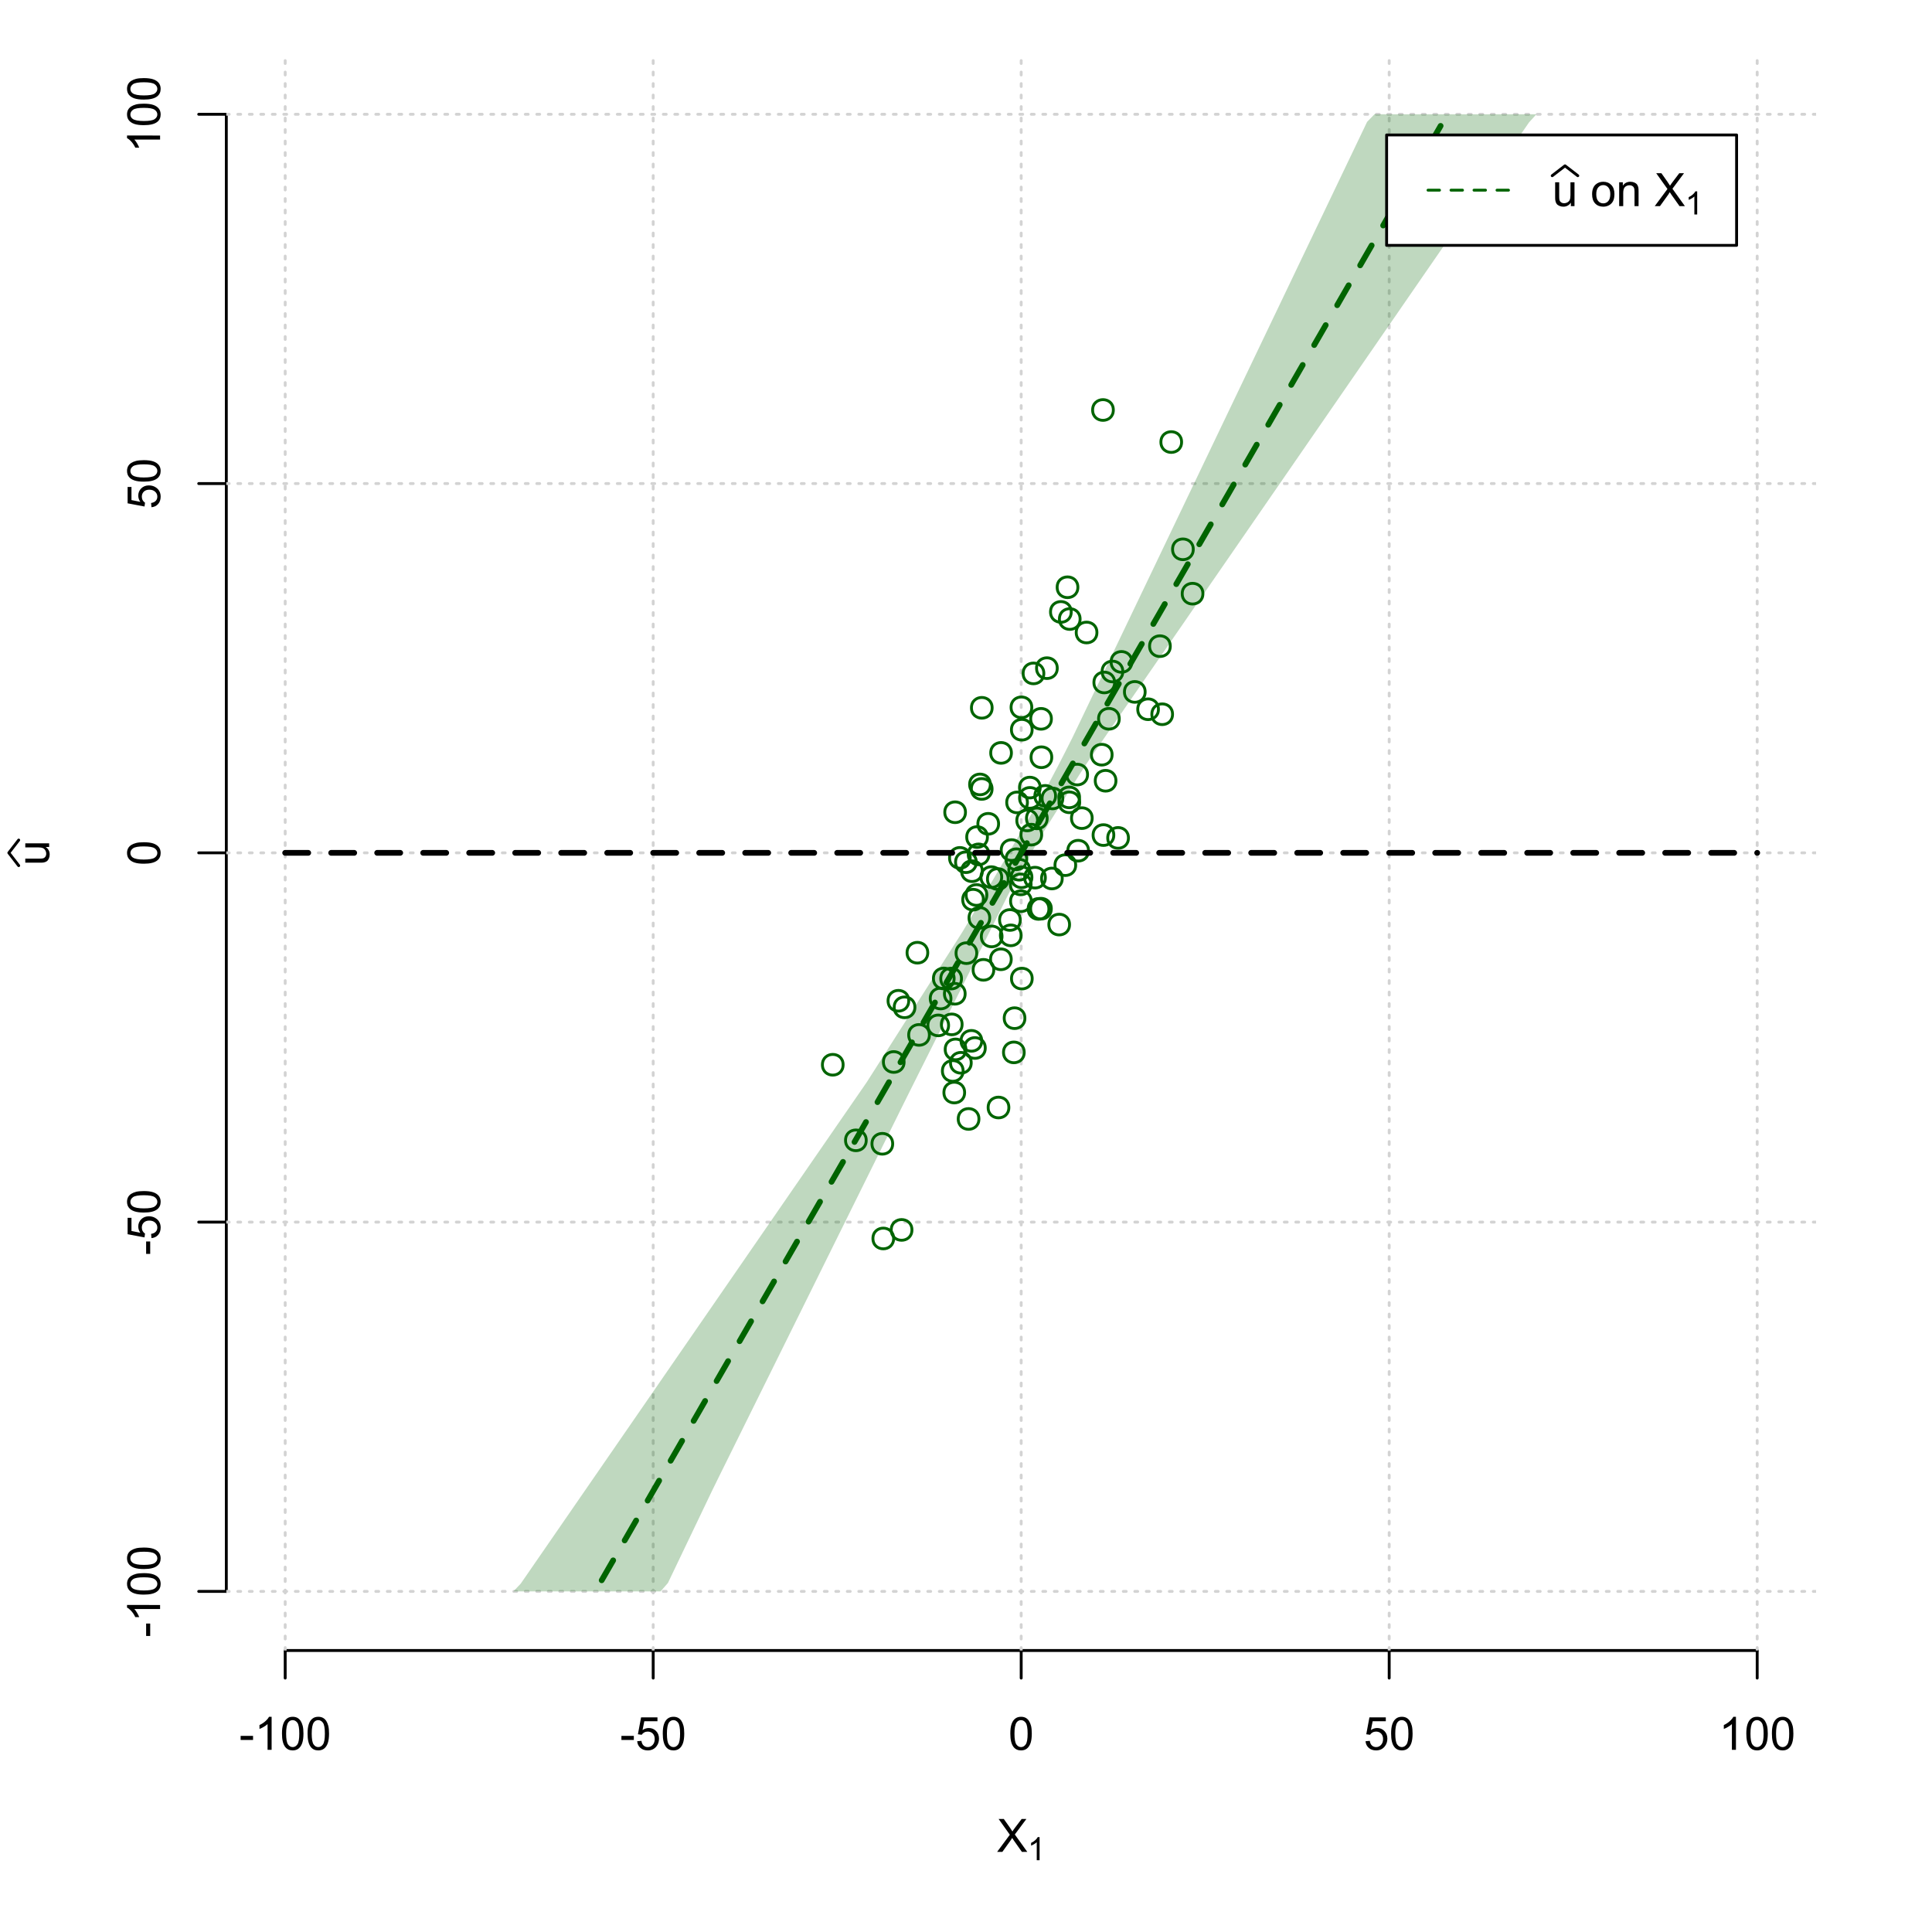<?xml version="1.0" encoding="UTF-8"?>
<svg xmlns="http://www.w3.org/2000/svg" xmlns:xlink="http://www.w3.org/1999/xlink" width="504pt" height="504pt" viewBox="0 0 504 504" version="1.1">
<defs>
<g>
<symbol overflow="visible" id="glyph0-0">
<path style="stroke:none;" d="M 1.5 0 L 1.5 -7.5 L 7.5 -7.5 L 7.5 0 Z M 1.688 -0.188 L 7.312 -0.188 L 7.312 -7.312 L 1.688 -7.312 Z M 1.688 -0.188 "/>
</symbol>
<symbol overflow="visible" id="glyph0-1">
<path style="stroke:none;" d="M 0.055 0 L 3.375 -4.477 L 0.445 -8.59 L 1.797 -8.59 L 3.359 -6.387 C 3.68 -5.93 3.91 -5.578 4.047 -5.332 C 4.238 -5.645 4.465 -5.969 4.727 -6.312 L 6.457 -8.59 L 7.695 -8.59 L 4.676 -4.539 L 7.93 0 L 6.523 0 L 4.359 -3.062 C 4.238 -3.238 4.113 -3.43 3.984 -3.641 C 3.789 -3.324 3.652 -3.109 3.574 -2.992 L 1.418 0 Z M 0.055 0 "/>
</symbol>
<symbol overflow="visible" id="glyph0-2">
<path style="stroke:none;" d="M 0.383 -2.578 L 0.383 -3.641 L 3.621 -3.641 L 3.621 -2.578 Z M 0.383 -2.578 "/>
</symbol>
<symbol overflow="visible" id="glyph0-3">
<path style="stroke:none;" d="M 4.469 0 L 3.414 0 L 3.414 -6.719 C 3.16 -6.477 2.828 -6.234 2.414 -5.996 C 2 -5.75 1.629 -5.57 1.305 -5.449 L 1.305 -6.469 C 1.895 -6.742 2.41 -7.078 2.852 -7.477 C 3.293 -7.871 3.605 -8.254 3.789 -8.625 L 4.469 -8.625 Z M 4.469 0 "/>
</symbol>
<symbol overflow="visible" id="glyph0-4">
<path style="stroke:none;" d="M 0.5 -4.234 C 0.496 -5.246 0.602 -6.062 0.812 -6.688 C 1.02 -7.305 1.328 -7.785 1.742 -8.121 C 2.148 -8.457 2.668 -8.625 3.297 -8.625 C 3.758 -8.625 4.164 -8.531 4.512 -8.348 C 4.855 -8.16 5.141 -7.891 5.371 -7.543 C 5.594 -7.191 5.773 -6.766 5.906 -6.266 C 6.035 -5.762 6.098 -5.086 6.102 -4.234 C 6.098 -3.227 5.996 -2.414 5.789 -1.797 C 5.578 -1.176 5.266 -0.695 4.859 -0.359 C 4.445 -0.02 3.926 0.145 3.297 0.148 C 2.465 0.145 1.816 -0.148 1.348 -0.742 C 0.781 -1.457 0.496 -2.621 0.5 -4.234 Z M 1.582 -4.234 C 1.582 -2.824 1.746 -1.887 2.074 -1.418 C 2.402 -0.949 2.809 -0.715 3.297 -0.719 C 3.777 -0.715 4.184 -0.949 4.52 -1.422 C 4.848 -1.887 5.016 -2.824 5.016 -4.234 C 5.016 -5.648 4.848 -6.59 4.52 -7.055 C 4.184 -7.516 3.773 -7.746 3.289 -7.75 C 2.801 -7.746 2.414 -7.543 2.125 -7.137 C 1.762 -6.613 1.582 -5.645 1.582 -4.234 Z M 1.582 -4.234 "/>
</symbol>
<symbol overflow="visible" id="glyph0-5">
<path style="stroke:none;" d="M 0.5 -2.25 L 1.605 -2.344 C 1.684 -1.805 1.871 -1.398 2.176 -1.125 C 2.473 -0.852 2.836 -0.715 3.258 -0.719 C 3.766 -0.715 4.195 -0.906 4.547 -1.293 C 4.898 -1.672 5.074 -2.18 5.074 -2.82 C 5.074 -3.414 4.902 -3.891 4.566 -4.242 C 4.227 -4.59 3.785 -4.762 3.242 -4.766 C 2.898 -4.762 2.594 -4.684 2.32 -4.531 C 2.047 -4.375 1.832 -4.176 1.676 -3.93 L 0.688 -4.062 L 1.516 -8.473 L 5.789 -8.473 L 5.789 -7.465 L 2.359 -7.465 L 1.898 -5.156 C 2.414 -5.516 2.953 -5.695 3.523 -5.695 C 4.27 -5.695 4.902 -5.434 5.422 -4.914 C 5.934 -4.395 6.191 -3.727 6.195 -2.914 C 6.191 -2.133 5.965 -1.461 5.516 -0.898 C 4.961 -0.199 4.211 0.145 3.258 0.148 C 2.477 0.145 1.836 -0.07 1.344 -0.508 C 0.844 -0.941 0.562 -1.523 0.5 -2.25 Z M 0.5 -2.25 "/>
</symbol>
<symbol overflow="visible" id="glyph0-6">
<path style="stroke:none;" d="M 4.867 0 L 4.867 -0.914 C 4.379 -0.211 3.723 0.141 2.895 0.141 C 2.527 0.141 2.184 0.07 1.867 -0.07 C 1.547 -0.211 1.309 -0.387 1.156 -0.602 C 1 -0.812 0.895 -1.074 0.832 -1.383 C 0.785 -1.59 0.762 -1.918 0.766 -2.367 L 0.766 -6.223 L 1.82 -6.223 L 1.82 -2.773 C 1.816 -2.219 1.84 -1.848 1.887 -1.656 C 1.949 -1.379 2.09 -1.16 2.309 -1.004 C 2.523 -0.84 2.789 -0.762 3.105 -0.766 C 3.418 -0.762 3.715 -0.844 3.996 -1.008 C 4.273 -1.172 4.469 -1.391 4.586 -1.672 C 4.699 -1.949 4.758 -2.355 4.758 -2.891 L 4.758 -6.223 L 5.812 -6.223 L 5.812 0 Z M 4.867 0 "/>
</symbol>
<symbol overflow="visible" id="glyph0-7">
<path style="stroke:none;" d=""/>
</symbol>
<symbol overflow="visible" id="glyph0-8">
<path style="stroke:none;" d="M 0.398 -3.109 C 0.398 -4.262 0.719 -5.117 1.359 -5.672 C 1.895 -6.133 2.547 -6.363 3.316 -6.363 C 4.172 -6.363 4.871 -6.082 5.414 -5.52 C 5.953 -4.957 6.223 -4.184 6.227 -3.199 C 6.223 -2.398 6.102 -1.766 5.867 -1.309 C 5.625 -0.848 5.277 -0.492 4.82 -0.238 C 4.359 0.016 3.859 0.141 3.316 0.141 C 2.441 0.141 1.734 -0.137 1.203 -0.695 C 0.664 -1.254 0.398 -2.059 0.398 -3.109 Z M 1.484 -3.109 C 1.48 -2.309 1.656 -1.711 2.004 -1.32 C 2.348 -0.922 2.785 -0.727 3.316 -0.727 C 3.84 -0.727 4.273 -0.926 4.621 -1.324 C 4.969 -1.723 5.145 -2.328 5.145 -3.148 C 5.145 -3.914 4.969 -4.496 4.617 -4.895 C 4.266 -5.289 3.832 -5.488 3.316 -5.492 C 2.785 -5.488 2.348 -5.293 2.004 -4.898 C 1.656 -4.5 1.48 -3.902 1.484 -3.109 Z M 1.484 -3.109 "/>
</symbol>
<symbol overflow="visible" id="glyph0-9">
<path style="stroke:none;" d="M 0.789 0 L 0.789 -6.223 L 1.742 -6.223 L 1.742 -5.336 C 2.195 -6.02 2.855 -6.363 3.719 -6.363 C 4.09 -6.363 4.434 -6.293 4.754 -6.16 C 5.066 -6.023 5.305 -5.848 5.461 -5.633 C 5.617 -5.41 5.727 -5.152 5.789 -4.852 C 5.828 -4.656 5.848 -4.312 5.848 -3.828 L 5.848 0 L 4.793 0 L 4.793 -3.785 C 4.793 -4.215 4.75 -4.535 4.668 -4.75 C 4.586 -4.961 4.441 -5.129 4.234 -5.258 C 4.023 -5.383 3.777 -5.449 3.5 -5.449 C 3.047 -5.449 2.66 -5.305 2.332 -5.02 C 2.004 -4.734 1.84 -4.195 1.844 -3.398 L 1.844 0 Z M 0.789 0 "/>
</symbol>
<symbol overflow="visible" id="glyph1-0">
<path style="stroke:none;" d="M 1.051 0 L 1.051 -5.25 L 5.25 -5.25 L 5.25 0 Z M 1.18 -0.133 L 5.117 -0.133 L 5.117 -5.117 L 1.18 -5.117 Z M 1.18 -0.133 "/>
</symbol>
<symbol overflow="visible" id="glyph1-1">
<path style="stroke:none;" d="M 3.129 0 L 2.391 0 L 2.391 -4.703 C 2.211 -4.531 1.977 -4.363 1.691 -4.195 C 1.398 -4.023 1.141 -3.895 0.914 -3.812 L 0.914 -4.527 C 1.328 -4.719 1.688 -4.953 1.996 -5.234 C 2.305 -5.508 2.523 -5.777 2.652 -6.039 L 3.129 -6.039 Z M 3.129 0 "/>
</symbol>
<symbol overflow="visible" id="glyph2-0">
<path style="stroke:none;" d="M 0 -1.5 L -7.5 -1.5 L -7.5 -7.5 L 0 -7.5 Z M -0.188 -1.688 L -0.188 -7.312 L -7.312 -7.312 L -7.312 -1.688 Z M -0.188 -1.688 "/>
</symbol>
<symbol overflow="visible" id="glyph2-1">
<path style="stroke:none;" d="M 0 -4.867 L -0.914 -4.867 C -0.211 -4.379 0.141 -3.723 0.141 -2.895 C 0.141 -2.527 0.07 -2.184 -0.07 -1.867 C -0.211 -1.547 -0.387 -1.309 -0.598 -1.156 C -0.809 -1 -1.07 -0.895 -1.383 -0.832 C -1.59 -0.789 -1.918 -0.766 -2.367 -0.77 L -6.223 -0.77 L -6.223 -1.824 L -2.773 -1.824 C -2.219 -1.82 -1.848 -1.844 -1.656 -1.887 C -1.379 -1.949 -1.16 -2.09 -1.004 -2.309 C -0.84 -2.523 -0.762 -2.789 -0.766 -3.105 C -0.762 -3.418 -0.844 -3.715 -1.008 -3.996 C -1.172 -4.273 -1.391 -4.469 -1.672 -4.586 C -1.945 -4.699 -2.352 -4.758 -2.887 -4.758 L -6.223 -4.758 L -6.223 -5.812 L 0 -5.812 Z M 0 -4.867 "/>
</symbol>
<symbol overflow="visible" id="glyph2-2">
<path style="stroke:none;" d="M -2.578 -0.383 L -3.641 -0.383 L -3.641 -3.621 L -2.578 -3.621 Z M -2.578 -0.383 "/>
</symbol>
<symbol overflow="visible" id="glyph2-3">
<path style="stroke:none;" d="M 0 -4.469 L 0 -3.414 L -6.719 -3.418 C -6.477 -3.16 -6.234 -2.828 -5.996 -2.418 C -5.75 -2.004 -5.57 -1.633 -5.449 -1.309 L -6.469 -1.309 C -6.742 -1.895 -7.078 -2.41 -7.477 -2.852 C -7.871 -3.293 -8.254 -3.605 -8.625 -3.793 L -8.625 -4.473 Z M 0 -4.469 "/>
</symbol>
<symbol overflow="visible" id="glyph2-4">
<path style="stroke:none;" d="M -4.234 -0.5 C -5.246 -0.496 -6.062 -0.602 -6.688 -0.812 C -7.305 -1.02 -7.785 -1.328 -8.121 -1.742 C -8.457 -2.152 -8.625 -2.672 -8.625 -3.301 C -8.625 -3.758 -8.531 -4.164 -8.348 -4.512 C -8.16 -4.859 -7.891 -5.145 -7.543 -5.371 C -7.191 -5.594 -6.766 -5.773 -6.266 -5.906 C -5.762 -6.035 -5.086 -6.098 -4.234 -6.102 C -3.223 -6.098 -2.41 -5.996 -1.793 -5.789 C -1.176 -5.578 -0.695 -5.266 -0.359 -4.859 C -0.02 -4.445 0.145 -3.926 0.148 -3.297 C 0.145 -2.465 -0.148 -1.816 -0.742 -1.348 C -1.457 -0.781 -2.621 -0.496 -4.234 -0.5 Z M -4.234 -1.582 C -2.824 -1.582 -1.887 -1.746 -1.418 -2.074 C -0.949 -2.402 -0.715 -2.809 -0.719 -3.297 C -0.715 -3.777 -0.949 -4.184 -1.422 -4.52 C -1.887 -4.848 -2.824 -5.016 -4.234 -5.016 C -5.648 -5.016 -6.59 -4.848 -7.055 -4.52 C -7.516 -4.188 -7.746 -3.777 -7.75 -3.289 C -7.746 -2.801 -7.543 -2.414 -7.137 -2.129 C -6.613 -1.762 -5.645 -1.582 -4.234 -1.582 Z M -4.234 -1.582 "/>
</symbol>
<symbol overflow="visible" id="glyph2-5">
<path style="stroke:none;" d="M -2.25 -0.5 L -2.344 -1.605 C -1.805 -1.684 -1.398 -1.871 -1.125 -2.176 C -0.852 -2.473 -0.715 -2.836 -0.719 -3.258 C -0.715 -3.766 -0.906 -4.195 -1.293 -4.547 C -1.672 -4.898 -2.18 -5.074 -2.816 -5.074 C -3.414 -5.074 -3.891 -4.902 -4.242 -4.566 C -4.59 -4.227 -4.762 -3.785 -4.766 -3.242 C -4.762 -2.898 -4.684 -2.594 -4.531 -2.32 C -4.375 -2.047 -4.176 -1.832 -3.93 -1.676 L -4.062 -0.688 L -8.473 -1.52 L -8.473 -5.789 L -7.465 -5.789 L -7.465 -2.363 L -5.156 -1.898 C -5.516 -2.414 -5.695 -2.953 -5.695 -3.523 C -5.695 -4.27 -5.434 -4.902 -4.914 -5.422 C -4.395 -5.934 -3.727 -6.191 -2.91 -6.195 C -2.133 -6.191 -1.461 -5.965 -0.895 -5.516 C -0.199 -4.961 0.145 -4.211 0.148 -3.258 C 0.145 -2.477 -0.07 -1.836 -0.508 -1.344 C -0.941 -0.848 -1.523 -0.566 -2.25 -0.5 Z M -2.25 -0.5 "/>
</symbol>
</g>
<clipPath id="clip1">
  <path d="M 74 14.398 L 75 14.398 L 75 430.559 L 74 430.559 Z M 74 14.398 "/>
</clipPath>
<clipPath id="clip2">
  <path d="M 170 14.398 L 171 14.398 L 171 430.559 L 170 430.559 Z M 170 14.398 "/>
</clipPath>
<clipPath id="clip3">
  <path d="M 266 14.398 L 267 14.398 L 267 430.559 L 266 430.559 Z M 266 14.398 "/>
</clipPath>
<clipPath id="clip4">
  <path d="M 362 14.398 L 363 14.398 L 363 430.559 L 362 430.559 Z M 362 14.398 "/>
</clipPath>
<clipPath id="clip5">
  <path d="M 458 14.398 L 459 14.398 L 459 430.559 L 458 430.559 Z M 458 14.398 "/>
</clipPath>
<clipPath id="clip6">
  <path d="M 59.039 414 L 473.758 414 L 473.758 416 L 59.039 416 Z M 59.039 414 "/>
</clipPath>
<clipPath id="clip7">
  <path d="M 59.039 318 L 473.758 318 L 473.758 320 L 59.039 320 Z M 59.039 318 "/>
</clipPath>
<clipPath id="clip8">
  <path d="M 59.039 222 L 473.758 222 L 473.758 223 L 59.039 223 Z M 59.039 222 "/>
</clipPath>
<clipPath id="clip9">
  <path d="M 59.039 125 L 473.758 125 L 473.758 127 L 59.039 127 Z M 59.039 125 "/>
</clipPath>
<clipPath id="clip10">
  <path d="M 59.039 29 L 473.758 29 L 473.758 31 L 59.039 31 Z M 59.039 29 "/>
</clipPath>
</defs>
<g id="surface246">
<rect x="0" y="0" width="504" height="504" style="fill:rgb(100%,100%,100%);fill-opacity:1;stroke:none;"/>
<g style="fill:rgb(0%,0%,0%);fill-opacity:1;">
  <use xlink:href="#glyph0-1" x="260.062" y="483.102"/>
</g>
<g style="fill:rgb(0%,0%,0%);fill-opacity:1;">
  <use xlink:href="#glyph1-1" x="268.066" y="485.281"/>
</g>
<g style="fill:rgb(0%,0%,0%);fill-opacity:1;">
  <use xlink:href="#glyph2-1" x="12.82" y="225.816"/>
</g>
<path style="fill:none;stroke-width:0.75;stroke-linecap:round;stroke-linejoin:round;stroke:rgb(0%,0%,0%);stroke-opacity:1;stroke-miterlimit:10;" d="M 4.879 225.816 L 2.301 222.48 L 4.879 219.145 "/>
<path style="fill:none;stroke-width:0.75;stroke-linecap:round;stroke-linejoin:round;stroke:rgb(0%,0%,0%);stroke-opacity:1;stroke-miterlimit:10;" d="M 74.398 430.559 L 458.398 430.559 "/>
<path style="fill:none;stroke-width:0.75;stroke-linecap:round;stroke-linejoin:round;stroke:rgb(0%,0%,0%);stroke-opacity:1;stroke-miterlimit:10;" d="M 74.398 430.559 L 74.398 437.762 "/>
<path style="fill:none;stroke-width:0.75;stroke-linecap:round;stroke-linejoin:round;stroke:rgb(0%,0%,0%);stroke-opacity:1;stroke-miterlimit:10;" d="M 170.398 430.559 L 170.398 437.762 "/>
<path style="fill:none;stroke-width:0.75;stroke-linecap:round;stroke-linejoin:round;stroke:rgb(0%,0%,0%);stroke-opacity:1;stroke-miterlimit:10;" d="M 266.398 430.559 L 266.398 437.762 "/>
<path style="fill:none;stroke-width:0.75;stroke-linecap:round;stroke-linejoin:round;stroke:rgb(0%,0%,0%);stroke-opacity:1;stroke-miterlimit:10;" d="M 362.398 430.559 L 362.398 437.762 "/>
<path style="fill:none;stroke-width:0.75;stroke-linecap:round;stroke-linejoin:round;stroke:rgb(0%,0%,0%);stroke-opacity:1;stroke-miterlimit:10;" d="M 458.398 430.559 L 458.398 437.762 "/>
<g style="fill:rgb(0%,0%,0%);fill-opacity:1;">
  <use xlink:href="#glyph0-2" x="62.391" y="456.48"/>
  <use xlink:href="#glyph0-3" x="66.387" y="456.48"/>
  <use xlink:href="#glyph0-4" x="73.061" y="456.48"/>
  <use xlink:href="#glyph0-4" x="79.734" y="456.48"/>
</g>
<g style="fill:rgb(0%,0%,0%);fill-opacity:1;">
  <use xlink:href="#glyph0-2" x="161.727" y="456.48"/>
  <use xlink:href="#glyph0-5" x="165.723" y="456.48"/>
  <use xlink:href="#glyph0-4" x="172.396" y="456.48"/>
</g>
<g style="fill:rgb(0%,0%,0%);fill-opacity:1;">
  <use xlink:href="#glyph0-4" x="263.062" y="456.48"/>
</g>
<g style="fill:rgb(0%,0%,0%);fill-opacity:1;">
  <use xlink:href="#glyph0-5" x="355.727" y="456.48"/>
  <use xlink:href="#glyph0-4" x="362.4" y="456.48"/>
</g>
<g style="fill:rgb(0%,0%,0%);fill-opacity:1;">
  <use xlink:href="#glyph0-3" x="448.387" y="456.48"/>
  <use xlink:href="#glyph0-4" x="455.061" y="456.48"/>
  <use xlink:href="#glyph0-4" x="461.734" y="456.48"/>
</g>
<path style="fill:none;stroke-width:0.75;stroke-linecap:round;stroke-linejoin:round;stroke:rgb(0%,0%,0%);stroke-opacity:1;stroke-miterlimit:10;" d="M 59.039 415.148 L 59.039 29.812 "/>
<path style="fill:none;stroke-width:0.75;stroke-linecap:round;stroke-linejoin:round;stroke:rgb(0%,0%,0%);stroke-opacity:1;stroke-miterlimit:10;" d="M 59.039 415.148 L 51.84 415.148 "/>
<path style="fill:none;stroke-width:0.75;stroke-linecap:round;stroke-linejoin:round;stroke:rgb(0%,0%,0%);stroke-opacity:1;stroke-miterlimit:10;" d="M 59.039 318.812 L 51.84 318.812 "/>
<path style="fill:none;stroke-width:0.75;stroke-linecap:round;stroke-linejoin:round;stroke:rgb(0%,0%,0%);stroke-opacity:1;stroke-miterlimit:10;" d="M 59.039 222.48 L 51.84 222.48 "/>
<path style="fill:none;stroke-width:0.75;stroke-linecap:round;stroke-linejoin:round;stroke:rgb(0%,0%,0%);stroke-opacity:1;stroke-miterlimit:10;" d="M 59.039 126.148 L 51.84 126.148 "/>
<path style="fill:none;stroke-width:0.75;stroke-linecap:round;stroke-linejoin:round;stroke:rgb(0%,0%,0%);stroke-opacity:1;stroke-miterlimit:10;" d="M 59.039 29.812 L 51.84 29.812 "/>
<g style="fill:rgb(0%,0%,0%);fill-opacity:1;">
  <use xlink:href="#glyph2-2" x="41.762" y="427.156"/>
  <use xlink:href="#glyph2-3" x="41.762" y="423.16"/>
  <use xlink:href="#glyph2-4" x="41.762" y="416.486"/>
  <use xlink:href="#glyph2-4" x="41.762" y="409.812"/>
</g>
<g style="fill:rgb(0%,0%,0%);fill-opacity:1;">
  <use xlink:href="#glyph2-2" x="41.762" y="327.484"/>
  <use xlink:href="#glyph2-5" x="41.762" y="323.488"/>
  <use xlink:href="#glyph2-4" x="41.762" y="316.814"/>
</g>
<g style="fill:rgb(0%,0%,0%);fill-opacity:1;">
  <use xlink:href="#glyph2-4" x="41.762" y="225.816"/>
</g>
<g style="fill:rgb(0%,0%,0%);fill-opacity:1;">
  <use xlink:href="#glyph2-5" x="41.762" y="132.82"/>
  <use xlink:href="#glyph2-4" x="41.762" y="126.146"/>
</g>
<g style="fill:rgb(0%,0%,0%);fill-opacity:1;">
  <use xlink:href="#glyph2-3" x="41.762" y="39.824"/>
  <use xlink:href="#glyph2-4" x="41.762" y="33.15"/>
  <use xlink:href="#glyph2-4" x="41.762" y="26.477"/>
</g>
<g clip-path="url(#clip1)" clip-rule="nonzero">
<path style="fill:none;stroke-width:0.75;stroke-linecap:round;stroke-linejoin:round;stroke:rgb(82.745%,82.745%,82.745%);stroke-opacity:1;stroke-dasharray:0.75,2.25;stroke-miterlimit:10;" d="M 74.398 430.559 L 74.398 14.398 "/>
</g>
<g clip-path="url(#clip2)" clip-rule="nonzero">
<path style="fill:none;stroke-width:0.75;stroke-linecap:round;stroke-linejoin:round;stroke:rgb(82.745%,82.745%,82.745%);stroke-opacity:1;stroke-dasharray:0.75,2.25;stroke-miterlimit:10;" d="M 170.398 430.559 L 170.398 14.398 "/>
</g>
<g clip-path="url(#clip3)" clip-rule="nonzero">
<path style="fill:none;stroke-width:0.75;stroke-linecap:round;stroke-linejoin:round;stroke:rgb(82.745%,82.745%,82.745%);stroke-opacity:1;stroke-dasharray:0.75,2.25;stroke-miterlimit:10;" d="M 266.398 430.559 L 266.398 14.398 "/>
</g>
<g clip-path="url(#clip4)" clip-rule="nonzero">
<path style="fill:none;stroke-width:0.75;stroke-linecap:round;stroke-linejoin:round;stroke:rgb(82.745%,82.745%,82.745%);stroke-opacity:1;stroke-dasharray:0.75,2.25;stroke-miterlimit:10;" d="M 362.398 430.559 L 362.398 14.398 "/>
</g>
<g clip-path="url(#clip5)" clip-rule="nonzero">
<path style="fill:none;stroke-width:0.75;stroke-linecap:round;stroke-linejoin:round;stroke:rgb(82.745%,82.745%,82.745%);stroke-opacity:1;stroke-dasharray:0.75,2.25;stroke-miterlimit:10;" d="M 458.398 430.559 L 458.398 14.398 "/>
</g>
<g clip-path="url(#clip6)" clip-rule="nonzero">
<path style="fill:none;stroke-width:0.75;stroke-linecap:round;stroke-linejoin:round;stroke:rgb(82.745%,82.745%,82.745%);stroke-opacity:1;stroke-dasharray:0.75,2.25;stroke-miterlimit:10;" d="M 59.039 415.148 L 473.762 415.148 "/>
</g>
<g clip-path="url(#clip7)" clip-rule="nonzero">
<path style="fill:none;stroke-width:0.75;stroke-linecap:round;stroke-linejoin:round;stroke:rgb(82.745%,82.745%,82.745%);stroke-opacity:1;stroke-dasharray:0.75,2.25;stroke-miterlimit:10;" d="M 59.039 318.812 L 473.762 318.812 "/>
</g>
<g clip-path="url(#clip8)" clip-rule="nonzero">
<path style="fill:none;stroke-width:0.75;stroke-linecap:round;stroke-linejoin:round;stroke:rgb(82.745%,82.745%,82.745%);stroke-opacity:1;stroke-dasharray:0.75,2.25;stroke-miterlimit:10;" d="M 59.039 222.48 L 473.762 222.48 "/>
</g>
<g clip-path="url(#clip9)" clip-rule="nonzero">
<path style="fill:none;stroke-width:0.75;stroke-linecap:round;stroke-linejoin:round;stroke:rgb(82.745%,82.745%,82.745%);stroke-opacity:1;stroke-dasharray:0.75,2.25;stroke-miterlimit:10;" d="M 59.039 126.148 L 473.762 126.148 "/>
</g>
<g clip-path="url(#clip10)" clip-rule="nonzero">
<path style="fill:none;stroke-width:0.75;stroke-linecap:round;stroke-linejoin:round;stroke:rgb(82.745%,82.745%,82.745%);stroke-opacity:1;stroke-dasharray:0.75,2.25;stroke-miterlimit:10;" d="M 59.039 29.812 L 473.762 29.812 "/>
</g>
<path style=" stroke:none;fill-rule:nonzero;fill:rgb(0%,39.216%,0%);fill-opacity:0.251;" d="M 74.398 415.148 L 133.922 415.148 L 135.84 413.125 L 137.762 410.344 L 139.68 407.559 L 141.602 404.777 L 143.52 401.996 L 145.441 399.211 L 147.359 396.43 L 149.281 393.648 L 151.199 390.863 L 153.121 388.082 L 155.039 385.301 L 156.961 382.52 L 158.879 379.734 L 160.801 376.953 L 162.719 374.172 L 164.641 371.387 L 166.559 368.605 L 168.48 365.824 L 170.398 363.039 L 172.32 360.258 L 174.238 357.477 L 176.16 354.691 L 178.078 351.91 L 180 349.129 L 181.922 346.344 L 183.84 343.562 L 185.762 340.781 L 187.68 337.996 L 189.602 335.215 L 191.52 332.434 L 193.441 329.652 L 195.359 326.867 L 197.281 324.086 L 199.199 321.305 L 201.121 318.52 L 203.039 315.738 L 204.961 312.957 L 206.879 310.172 L 208.801 307.391 L 210.719 304.609 L 212.641 301.824 L 214.559 299.043 L 216.48 296.262 L 218.398 293.477 L 220.32 290.695 L 222.238 287.914 L 224.16 285.133 L 226.078 282.348 L 228 279.344 L 229.922 276.328 L 231.84 273.312 L 233.762 270.297 L 235.68 267.281 L 237.602 264.266 L 239.52 261.25 L 241.441 258.234 L 243.359 255.219 L 245.281 252.199 L 247.199 249.184 L 249.121 246.168 L 251.039 243.152 L 252.961 239.922 L 254.879 236.637 L 256.801 233.352 L 258.719 230.066 L 260.641 226.781 L 262.559 223.496 L 264.48 220.211 L 266.398 216.926 L 268.32 213.641 L 270.238 210.359 L 272.16 207.043 L 274.078 203.457 L 276 199.82 L 277.922 196.074 L 279.84 192.273 L 281.762 188.262 L 283.68 184.25 L 285.602 180.238 L 287.52 176.227 L 289.441 172.215 L 291.359 168.199 L 293.281 164.188 L 295.199 160.176 L 297.121 156.164 L 299.039 152.152 L 300.961 148.141 L 302.879 144.125 L 304.801 140.113 L 306.719 136.102 L 308.641 132.09 L 310.559 128.078 L 312.48 124.066 L 314.398 120.051 L 316.32 116.039 L 318.238 112.027 L 320.16 108.016 L 322.078 104.004 L 324 99.992 L 325.922 95.977 L 327.84 91.965 L 329.762 87.953 L 331.68 83.941 L 333.602 79.93 L 335.52 75.918 L 337.441 71.902 L 339.359 67.891 L 341.281 63.879 L 343.199 59.867 L 345.121 55.855 L 347.039 51.844 L 348.961 47.828 L 350.879 43.816 L 352.801 39.805 L 354.719 35.793 L 356.641 31.781 L 358.559 29.812 L 458.398 29.812 L 400.801 29.812 L 398.879 31.926 L 396.961 34.707 L 395.039 37.492 L 393.121 40.273 L 391.199 43.055 L 389.281 45.84 L 387.359 48.621 L 385.441 51.402 L 383.52 54.184 L 381.602 56.969 L 379.68 59.75 L 377.762 62.531 L 375.84 65.316 L 373.922 68.098 L 372 70.879 L 370.078 73.664 L 368.16 76.445 L 366.238 79.227 L 364.32 82.012 L 362.398 84.793 L 360.48 87.574 L 358.559 90.359 L 356.641 93.141 L 354.719 95.922 L 352.801 98.707 L 350.879 101.488 L 348.961 104.27 L 347.039 107.051 L 345.121 109.836 L 343.199 112.617 L 341.281 115.398 L 339.359 118.184 L 337.441 120.965 L 335.52 123.746 L 333.602 126.531 L 331.68 129.312 L 329.762 132.094 L 327.84 134.879 L 325.922 137.66 L 324 140.441 L 322.078 143.227 L 320.16 146.008 L 318.238 148.789 L 316.32 151.57 L 314.398 154.355 L 312.48 157.137 L 310.559 159.918 L 308.641 162.703 L 306.719 165.484 L 304.801 168.266 L 302.879 171.051 L 300.961 173.832 L 299.039 176.613 L 297.121 179.398 L 295.199 182.18 L 293.281 184.961 L 291.359 187.746 L 289.441 190.527 L 287.52 193.309 L 285.602 196.09 L 283.68 198.875 L 281.762 201.797 L 279.84 204.867 L 277.922 207.934 L 276 211.004 L 274.078 214.07 L 272.16 217.141 L 270.238 220.398 L 268.32 223.75 L 266.398 227.148 L 264.48 230.543 L 262.559 234.285 L 260.641 238.121 L 258.719 241.953 L 256.801 245.789 L 254.879 249.625 L 252.961 253.461 L 251.039 257.297 L 249.121 261.133 L 247.199 264.969 L 245.281 268.805 L 243.359 272.641 L 241.441 276.473 L 239.52 280.309 L 237.602 284.145 L 235.68 288.008 L 233.762 291.887 L 231.84 295.766 L 229.922 299.645 L 226.078 307.402 L 224.16 311.277 L 222.238 315.156 L 220.32 319.035 L 218.398 322.914 L 216.48 326.793 L 214.559 330.672 L 212.641 334.551 L 210.719 338.43 L 208.801 342.309 L 206.879 346.188 L 204.961 350.066 L 203.039 353.945 L 201.121 357.824 L 199.199 361.703 L 197.281 365.578 L 195.359 369.457 L 193.441 373.336 L 191.52 377.215 L 189.602 381.094 L 187.68 384.973 L 185.762 388.879 L 183.84 392.895 L 181.922 396.906 L 178.078 404.93 L 176.16 408.941 L 174.238 412.953 L 172.32 415.148 Z M 74.398 415.148 "/>
<path style="fill:none;stroke-width:0.75;stroke-linecap:round;stroke-linejoin:round;stroke:rgb(0%,39.216%,0%);stroke-opacity:1;stroke-miterlimit:10;" d="M 242.449 269.977 C 242.449 273.574 237.047 273.574 237.047 269.977 C 237.047 266.375 242.449 266.375 242.449 269.977 "/>
<path style="fill:none;stroke-width:0.75;stroke-linecap:round;stroke-linejoin:round;stroke:rgb(0%,39.216%,0%);stroke-opacity:1;stroke-miterlimit:10;" d="M 257.59 218.363 C 257.59 221.965 252.188 221.965 252.188 218.363 C 252.188 214.762 257.59 214.762 257.59 218.363 "/>
<path style="fill:none;stroke-width:0.75;stroke-linecap:round;stroke-linejoin:round;stroke:rgb(0%,39.216%,0%);stroke-opacity:1;stroke-miterlimit:10;" d="M 281.184 153.199 C 281.184 156.797 275.781 156.797 275.781 153.199 C 275.781 149.598 281.184 149.598 281.184 153.199 "/>
<path style="fill:none;stroke-width:0.75;stroke-linecap:round;stroke-linejoin:round;stroke:rgb(0%,39.216%,0%);stroke-opacity:1;stroke-miterlimit:10;" d="M 268.977 230.711 C 268.977 234.312 263.578 234.312 263.578 230.711 C 263.578 227.109 268.977 227.109 268.977 230.711 "/>
<path style="fill:none;stroke-width:0.75;stroke-linecap:round;stroke-linejoin:round;stroke:rgb(0%,39.216%,0%);stroke-opacity:1;stroke-miterlimit:10;" d="M 277.246 208.285 C 277.246 211.887 271.848 211.887 271.848 208.285 C 271.848 204.684 277.246 204.684 277.246 208.285 "/>
<path style="fill:none;stroke-width:0.75;stroke-linecap:round;stroke-linejoin:round;stroke:rgb(0%,39.216%,0%);stroke-opacity:1;stroke-miterlimit:10;" d="M 253.105 223.797 C 253.105 227.395 247.707 227.395 247.707 223.797 C 247.707 220.195 253.105 220.195 253.105 223.797 "/>
<path style="fill:none;stroke-width:0.75;stroke-linecap:round;stroke-linejoin:round;stroke:rgb(0%,39.216%,0%);stroke-opacity:1;stroke-miterlimit:10;" d="M 270.66 214.027 C 270.66 217.629 265.258 217.629 265.258 214.027 C 265.258 210.43 270.66 210.43 270.66 214.027 "/>
<path style="fill:none;stroke-width:0.75;stroke-linecap:round;stroke-linejoin:round;stroke:rgb(0%,39.216%,0%);stroke-opacity:1;stroke-miterlimit:10;" d="M 237.898 320.848 C 237.898 324.449 232.496 324.449 232.496 320.848 C 232.496 317.25 237.898 317.25 237.898 320.848 "/>
<path style="fill:none;stroke-width:0.75;stroke-linecap:round;stroke-linejoin:round;stroke:rgb(0%,39.216%,0%);stroke-opacity:1;stroke-miterlimit:10;" d="M 313.801 154.871 C 313.801 158.473 308.402 158.473 308.402 154.871 C 308.402 151.273 313.801 151.273 313.801 154.871 "/>
<path style="fill:none;stroke-width:0.75;stroke-linecap:round;stroke-linejoin:round;stroke:rgb(0%,39.216%,0%);stroke-opacity:1;stroke-miterlimit:10;" d="M 267.367 265.609 C 267.367 269.211 261.969 269.211 261.969 265.609 C 261.969 262.012 267.367 262.012 267.367 265.609 "/>
<path style="fill:none;stroke-width:0.75;stroke-linecap:round;stroke-linejoin:round;stroke:rgb(0%,39.216%,0%);stroke-opacity:1;stroke-miterlimit:10;" d="M 251.973 273.766 C 251.973 277.363 246.574 277.363 246.574 273.766 C 246.574 270.164 251.973 270.164 251.973 273.766 "/>
<path style="fill:none;stroke-width:0.75;stroke-linecap:round;stroke-linejoin:round;stroke:rgb(0%,39.216%,0%);stroke-opacity:1;stroke-miterlimit:10;" d="M 286.152 165 C 286.152 168.602 280.754 168.602 280.754 165 C 280.754 161.402 286.152 161.402 286.152 165 "/>
<path style="fill:none;stroke-width:0.75;stroke-linecap:round;stroke-linejoin:round;stroke:rgb(0%,39.216%,0%);stroke-opacity:1;stroke-miterlimit:10;" d="M 281.766 161.488 C 281.766 165.09 276.367 165.09 276.367 161.488 C 276.367 157.891 281.766 157.891 281.766 161.488 "/>
<path style="fill:none;stroke-width:0.75;stroke-linecap:round;stroke-linejoin:round;stroke:rgb(0%,39.216%,0%);stroke-opacity:1;stroke-miterlimit:10;" d="M 251.863 211.891 C 251.863 215.492 246.465 215.492 246.465 211.891 C 246.465 208.293 251.863 208.293 251.863 211.891 "/>
<path style="fill:none;stroke-width:0.75;stroke-linecap:round;stroke-linejoin:round;stroke:rgb(0%,39.216%,0%);stroke-opacity:1;stroke-miterlimit:10;" d="M 273.18 213.488 C 273.18 217.09 267.781 217.09 267.781 213.488 C 267.781 209.887 273.18 209.887 273.18 213.488 "/>
<path style="fill:none;stroke-width:0.75;stroke-linecap:round;stroke-linejoin:round;stroke:rgb(0%,39.216%,0%);stroke-opacity:1;stroke-miterlimit:10;" d="M 271.355 205.453 C 271.355 209.055 265.957 209.055 265.957 205.453 C 265.957 201.855 271.355 201.855 271.355 205.453 "/>
<path style="fill:none;stroke-width:0.75;stroke-linecap:round;stroke-linejoin:round;stroke:rgb(0%,39.216%,0%);stroke-opacity:1;stroke-miterlimit:10;" d="M 250.984 267.23 C 250.984 270.832 245.582 270.832 245.582 267.23 C 245.582 263.633 250.984 263.633 250.984 267.23 "/>
<path style="fill:none;stroke-width:0.75;stroke-linecap:round;stroke-linejoin:round;stroke:rgb(0%,39.216%,0%);stroke-opacity:1;stroke-miterlimit:10;" d="M 251.641 285.012 C 251.641 288.609 246.238 288.609 246.238 285.012 C 246.238 281.41 251.641 281.41 251.641 285.012 "/>
<path style="fill:none;stroke-width:0.75;stroke-linecap:round;stroke-linejoin:round;stroke:rgb(0%,39.216%,0%);stroke-opacity:1;stroke-miterlimit:10;" d="M 263.801 250.25 C 263.801 253.852 258.402 253.852 258.402 250.25 C 258.402 246.652 263.801 246.652 263.801 250.25 "/>
<path style="fill:none;stroke-width:0.75;stroke-linecap:round;stroke-linejoin:round;stroke:rgb(0%,39.216%,0%);stroke-opacity:1;stroke-miterlimit:10;" d="M 255.375 291.902 C 255.375 295.504 249.973 295.504 249.973 291.902 C 249.973 288.301 255.375 288.301 255.375 291.902 "/>
<path style="fill:none;stroke-width:0.75;stroke-linecap:round;stroke-linejoin:round;stroke:rgb(0%,39.216%,0%);stroke-opacity:1;stroke-miterlimit:10;" d="M 259.25 253 C 259.25 256.602 253.852 256.602 253.852 253 C 253.852 249.398 259.25 249.398 259.25 253 "/>
<path style="fill:none;stroke-width:0.75;stroke-linecap:round;stroke-linejoin:round;stroke:rgb(0%,39.216%,0%);stroke-opacity:1;stroke-miterlimit:10;" d="M 302.203 185.023 C 302.203 188.621 296.805 188.621 296.805 185.023 C 296.805 181.422 302.203 181.422 302.203 185.023 "/>
<path style="fill:none;stroke-width:0.75;stroke-linecap:round;stroke-linejoin:round;stroke:rgb(0%,39.216%,0%);stroke-opacity:1;stroke-miterlimit:10;" d="M 248.074 260.484 C 248.074 264.082 242.676 264.082 242.676 260.484 C 242.676 256.883 248.074 256.883 248.074 260.484 "/>
<path style="fill:none;stroke-width:0.75;stroke-linecap:round;stroke-linejoin:round;stroke:rgb(0%,39.216%,0%);stroke-opacity:1;stroke-miterlimit:10;" d="M 225.973 297.477 C 225.973 301.078 220.574 301.078 220.574 297.477 C 220.574 293.879 225.973 293.879 225.973 297.477 "/>
<path style="fill:none;stroke-width:0.75;stroke-linecap:round;stroke-linejoin:round;stroke:rgb(0%,39.216%,0%);stroke-opacity:1;stroke-miterlimit:10;" d="M 263.848 196.406 C 263.848 200.008 258.449 200.008 258.449 196.406 C 258.449 192.809 263.848 192.809 263.848 196.406 "/>
<path style="fill:none;stroke-width:0.75;stroke-linecap:round;stroke-linejoin:round;stroke:rgb(0%,39.216%,0%);stroke-opacity:1;stroke-miterlimit:10;" d="M 257.438 233.477 C 257.438 237.078 252.035 237.078 252.035 233.477 C 252.035 229.879 257.438 229.879 257.438 233.477 "/>
<path style="fill:none;stroke-width:0.75;stroke-linecap:round;stroke-linejoin:round;stroke:rgb(0%,39.216%,0%);stroke-opacity:1;stroke-miterlimit:10;" d="M 274.371 197.539 C 274.371 201.141 268.973 201.141 268.973 197.539 C 268.973 193.941 274.371 193.941 274.371 197.539 "/>
<path style="fill:none;stroke-width:0.75;stroke-linecap:round;stroke-linejoin:round;stroke:rgb(0%,39.216%,0%);stroke-opacity:1;stroke-miterlimit:10;" d="M 268.574 226.883 C 268.574 230.48 263.176 230.48 263.176 226.883 C 263.176 223.281 268.574 223.281 268.574 226.883 "/>
<path style="fill:none;stroke-width:0.75;stroke-linecap:round;stroke-linejoin:round;stroke:rgb(0%,39.216%,0%);stroke-opacity:1;stroke-miterlimit:10;" d="M 258.82 184.648 C 258.82 188.246 253.422 188.246 253.422 184.648 C 253.422 181.047 258.82 181.047 258.82 184.648 "/>
<path style="fill:none;stroke-width:0.75;stroke-linecap:round;stroke-linejoin:round;stroke:rgb(0%,39.216%,0%);stroke-opacity:1;stroke-miterlimit:10;" d="M 274.277 187.523 C 274.277 191.125 268.875 191.125 268.875 187.523 C 268.875 183.922 274.277 183.922 274.277 187.523 "/>
<path style="fill:none;stroke-width:0.75;stroke-linecap:round;stroke-linejoin:round;stroke:rgb(0%,39.216%,0%);stroke-opacity:1;stroke-miterlimit:10;" d="M 308.242 115.316 C 308.242 118.918 302.844 118.918 302.844 115.316 C 302.844 111.719 308.242 111.719 308.242 115.316 "/>
<path style="fill:none;stroke-width:0.75;stroke-linecap:round;stroke-linejoin:round;stroke:rgb(0%,39.216%,0%);stroke-opacity:1;stroke-miterlimit:10;" d="M 283.961 221.922 C 283.961 225.523 278.562 225.523 278.562 221.922 C 278.562 218.324 283.961 218.324 283.961 221.922 "/>
<path style="fill:none;stroke-width:0.75;stroke-linecap:round;stroke-linejoin:round;stroke:rgb(0%,39.216%,0%);stroke-opacity:1;stroke-miterlimit:10;" d="M 251.246 279.375 C 251.246 282.977 245.844 282.977 245.844 279.375 C 245.844 275.777 251.246 275.777 251.246 279.375 "/>
<path style="fill:none;stroke-width:0.75;stroke-linecap:round;stroke-linejoin:round;stroke:rgb(0%,39.216%,0%);stroke-opacity:1;stroke-miterlimit:10;" d="M 281.617 208.016 C 281.617 211.617 276.215 211.617 276.215 208.016 C 276.215 204.418 281.617 204.418 281.617 208.016 "/>
<path style="fill:none;stroke-width:0.75;stroke-linecap:round;stroke-linejoin:round;stroke:rgb(0%,39.216%,0%);stroke-opacity:1;stroke-miterlimit:10;" d="M 291.117 203.672 C 291.117 207.273 285.719 207.273 285.719 203.672 C 285.719 200.074 291.117 200.074 291.117 203.672 "/>
<path style="fill:none;stroke-width:0.75;stroke-linecap:round;stroke-linejoin:round;stroke:rgb(0%,39.216%,0%);stroke-opacity:1;stroke-miterlimit:10;" d="M 219.945 277.762 C 219.945 281.363 214.543 281.363 214.543 277.762 C 214.543 274.164 219.945 274.164 219.945 277.762 "/>
<path style="fill:none;stroke-width:0.75;stroke-linecap:round;stroke-linejoin:round;stroke:rgb(0%,39.216%,0%);stroke-opacity:1;stroke-miterlimit:10;" d="M 263.18 288.914 C 263.18 292.516 257.777 292.516 257.777 288.914 C 257.777 285.312 263.18 285.312 263.18 288.914 "/>
<path style="fill:none;stroke-width:0.75;stroke-linecap:round;stroke-linejoin:round;stroke:rgb(0%,39.216%,0%);stroke-opacity:1;stroke-miterlimit:10;" d="M 291.98 187.508 C 291.98 191.109 286.582 191.109 286.582 187.508 C 286.582 183.91 291.98 183.91 291.98 187.508 "/>
<path style="fill:none;stroke-width:0.75;stroke-linecap:round;stroke-linejoin:round;stroke:rgb(0%,39.216%,0%);stroke-opacity:1;stroke-miterlimit:10;" d="M 273.621 237.113 C 273.621 240.711 268.219 240.711 268.219 237.113 C 268.219 233.512 273.621 233.512 273.621 237.113 "/>
<path style="fill:none;stroke-width:0.75;stroke-linecap:round;stroke-linejoin:round;stroke:rgb(0%,39.216%,0%);stroke-opacity:1;stroke-miterlimit:10;" d="M 261.309 228.812 C 261.309 232.414 255.906 232.414 255.906 228.812 C 255.906 225.215 261.309 225.215 261.309 228.812 "/>
<path style="fill:none;stroke-width:0.75;stroke-linecap:round;stroke-linejoin:round;stroke:rgb(0%,39.216%,0%);stroke-opacity:1;stroke-miterlimit:10;" d="M 237.066 261.07 C 237.066 264.668 231.668 264.668 231.668 261.07 C 231.668 257.469 237.066 257.469 237.066 261.07 "/>
<path style="fill:none;stroke-width:0.75;stroke-linecap:round;stroke-linejoin:round;stroke:rgb(0%,39.216%,0%);stroke-opacity:1;stroke-miterlimit:10;" d="M 271.734 217.734 C 271.734 221.332 266.336 221.332 266.336 217.734 C 266.336 214.133 271.734 214.133 271.734 217.734 "/>
<path style="fill:none;stroke-width:0.75;stroke-linecap:round;stroke-linejoin:round;stroke:rgb(0%,39.216%,0%);stroke-opacity:1;stroke-miterlimit:10;" d="M 256.262 227.262 C 256.262 230.863 250.859 230.863 250.859 227.262 C 250.859 223.664 256.262 223.664 256.262 227.262 "/>
<path style="fill:none;stroke-width:0.75;stroke-linecap:round;stroke-linejoin:round;stroke:rgb(0%,39.216%,0%);stroke-opacity:1;stroke-miterlimit:10;" d="M 290.434 106.957 C 290.434 110.559 285.031 110.559 285.031 106.957 C 285.031 103.355 290.434 103.355 290.434 106.957 "/>
<path style="fill:none;stroke-width:0.75;stroke-linecap:round;stroke-linejoin:round;stroke:rgb(0%,39.216%,0%);stroke-opacity:1;stroke-miterlimit:10;" d="M 272.703 228.953 C 272.703 232.551 267.301 232.551 267.301 228.953 C 267.301 225.352 272.703 225.352 272.703 228.953 "/>
<path style="fill:none;stroke-width:0.75;stroke-linecap:round;stroke-linejoin:round;stroke:rgb(0%,39.216%,0%);stroke-opacity:1;stroke-miterlimit:10;" d="M 305.879 186.324 C 305.879 189.922 300.48 189.922 300.48 186.324 C 300.48 182.723 305.879 182.723 305.879 186.324 "/>
<path style="fill:none;stroke-width:0.75;stroke-linecap:round;stroke-linejoin:round;stroke:rgb(0%,39.216%,0%);stroke-opacity:1;stroke-miterlimit:10;" d="M 268.023 209.328 C 268.023 212.926 262.625 212.926 262.625 209.328 C 262.625 205.727 268.023 205.727 268.023 209.328 "/>
<path style="fill:none;stroke-width:0.75;stroke-linecap:round;stroke-linejoin:round;stroke:rgb(0%,39.216%,0%);stroke-opacity:1;stroke-miterlimit:10;" d="M 269.031 235.094 C 269.031 238.691 263.629 238.691 263.629 235.094 C 263.629 231.492 269.031 231.492 269.031 235.094 "/>
<path style="fill:none;stroke-width:0.75;stroke-linecap:round;stroke-linejoin:round;stroke:rgb(0%,39.216%,0%);stroke-opacity:1;stroke-miterlimit:10;" d="M 290.559 217.844 C 290.559 221.445 285.156 221.445 285.156 217.844 C 285.156 214.246 290.559 214.246 290.559 217.844 "/>
<path style="fill:none;stroke-width:0.75;stroke-linecap:round;stroke-linejoin:round;stroke:rgb(0%,39.216%,0%);stroke-opacity:1;stroke-miterlimit:10;" d="M 254.68 224.926 C 254.68 228.523 249.277 228.523 249.277 224.926 C 249.277 221.324 254.68 221.324 254.68 224.926 "/>
<path style="fill:none;stroke-width:0.75;stroke-linecap:round;stroke-linejoin:round;stroke:rgb(0%,39.216%,0%);stroke-opacity:1;stroke-miterlimit:10;" d="M 290.77 178.035 C 290.77 181.637 285.371 181.637 285.371 178.035 C 285.371 174.434 290.77 174.434 290.77 178.035 "/>
<path style="fill:none;stroke-width:0.75;stroke-linecap:round;stroke-linejoin:round;stroke:rgb(0%,39.216%,0%);stroke-opacity:1;stroke-miterlimit:10;" d="M 269.191 228.855 C 269.191 232.453 263.793 232.453 263.793 228.855 C 263.793 225.254 269.191 225.254 269.191 228.855 "/>
<path style="fill:none;stroke-width:0.75;stroke-linecap:round;stroke-linejoin:round;stroke:rgb(0%,39.216%,0%);stroke-opacity:1;stroke-miterlimit:10;" d="M 258.801 205.812 C 258.801 209.414 253.398 209.414 253.398 205.812 C 253.398 202.215 258.801 202.215 258.801 205.812 "/>
<path style="fill:none;stroke-width:0.75;stroke-linecap:round;stroke-linejoin:round;stroke:rgb(0%,39.216%,0%);stroke-opacity:1;stroke-miterlimit:10;" d="M 266.586 221.762 C 266.586 225.363 261.188 225.363 261.188 221.762 C 261.188 218.16 266.586 218.16 266.586 221.762 "/>
<path style="fill:none;stroke-width:0.75;stroke-linecap:round;stroke-linejoin:round;stroke:rgb(0%,39.216%,0%);stroke-opacity:1;stroke-miterlimit:10;" d="M 238.672 262.781 C 238.672 266.379 233.27 266.379 233.27 262.781 C 233.27 259.18 238.672 259.18 238.672 262.781 "/>
<path style="fill:none;stroke-width:0.75;stroke-linecap:round;stroke-linejoin:round;stroke:rgb(0%,39.216%,0%);stroke-opacity:1;stroke-miterlimit:10;" d="M 292.906 175.176 C 292.906 178.773 287.508 178.773 287.508 175.176 C 287.508 171.574 292.906 171.574 292.906 175.176 "/>
<path style="fill:none;stroke-width:0.75;stroke-linecap:round;stroke-linejoin:round;stroke:rgb(0%,39.216%,0%);stroke-opacity:1;stroke-miterlimit:10;" d="M 258.348 204.637 C 258.348 208.238 252.945 208.238 252.945 204.637 C 252.945 201.035 258.348 201.035 258.348 204.637 "/>
<path style="fill:none;stroke-width:0.75;stroke-linecap:round;stroke-linejoin:round;stroke:rgb(0%,39.216%,0%);stroke-opacity:1;stroke-miterlimit:10;" d="M 305.293 168.562 C 305.293 172.164 299.891 172.164 299.891 168.562 C 299.891 164.965 305.293 164.965 305.293 168.562 "/>
<path style="fill:none;stroke-width:0.75;stroke-linecap:round;stroke-linejoin:round;stroke:rgb(0%,39.216%,0%);stroke-opacity:1;stroke-miterlimit:10;" d="M 266.379 244.008 C 266.379 247.605 260.977 247.605 260.977 244.008 C 260.977 240.406 266.379 240.406 266.379 244.008 "/>
<path style="fill:none;stroke-width:0.75;stroke-linecap:round;stroke-linejoin:round;stroke:rgb(0%,39.216%,0%);stroke-opacity:1;stroke-miterlimit:10;" d="M 256.547 234.703 C 256.547 238.301 251.148 238.301 251.148 234.703 C 251.148 231.102 256.547 231.102 256.547 234.703 "/>
<path style="fill:none;stroke-width:0.75;stroke-linecap:round;stroke-linejoin:round;stroke:rgb(0%,39.216%,0%);stroke-opacity:1;stroke-miterlimit:10;" d="M 267.844 224.148 C 267.844 227.75 262.441 227.75 262.441 224.148 C 262.441 220.547 267.844 220.547 267.844 224.148 "/>
<path style="fill:none;stroke-width:0.75;stroke-linecap:round;stroke-linejoin:round;stroke:rgb(0%,39.216%,0%);stroke-opacity:1;stroke-miterlimit:10;" d="M 280.613 225.688 C 280.613 229.289 275.211 229.289 275.211 225.688 C 275.211 222.09 280.613 222.09 280.613 225.688 "/>
<path style="fill:none;stroke-width:0.75;stroke-linecap:round;stroke-linejoin:round;stroke:rgb(0%,39.216%,0%);stroke-opacity:1;stroke-miterlimit:10;" d="M 254.805 248.648 C 254.805 252.246 249.406 252.246 249.406 248.648 C 249.406 245.047 254.805 245.047 254.805 248.648 "/>
<path style="fill:none;stroke-width:0.75;stroke-linecap:round;stroke-linejoin:round;stroke:rgb(0%,39.216%,0%);stroke-opacity:1;stroke-miterlimit:10;" d="M 247.457 267.496 C 247.457 271.094 242.055 271.094 242.055 267.496 C 242.055 263.895 247.457 263.895 247.457 267.496 "/>
<path style="fill:none;stroke-width:0.75;stroke-linecap:round;stroke-linejoin:round;stroke:rgb(0%,39.216%,0%);stroke-opacity:1;stroke-miterlimit:10;" d="M 283.707 202.059 C 283.707 205.66 278.309 205.66 278.309 202.059 C 278.309 198.461 283.707 198.461 283.707 202.059 "/>
<path style="fill:none;stroke-width:0.75;stroke-linecap:round;stroke-linejoin:round;stroke:rgb(0%,39.216%,0%);stroke-opacity:1;stroke-miterlimit:10;" d="M 275.367 207.621 C 275.367 211.219 269.965 211.219 269.965 207.621 C 269.965 204.02 275.367 204.02 275.367 207.621 "/>
<path style="fill:none;stroke-width:0.75;stroke-linecap:round;stroke-linejoin:round;stroke:rgb(0%,39.216%,0%);stroke-opacity:1;stroke-miterlimit:10;" d="M 279.012 241.191 C 279.012 244.793 273.609 244.793 273.609 241.191 C 273.609 237.594 279.012 237.594 279.012 241.191 "/>
<path style="fill:none;stroke-width:0.75;stroke-linecap:round;stroke-linejoin:round;stroke:rgb(0%,39.216%,0%);stroke-opacity:1;stroke-miterlimit:10;" d="M 294.375 218.582 C 294.375 222.184 288.973 222.184 288.973 218.582 C 288.973 214.984 294.375 214.984 294.375 218.582 "/>
<path style="fill:none;stroke-width:0.75;stroke-linecap:round;stroke-linejoin:round;stroke:rgb(0%,39.216%,0%);stroke-opacity:1;stroke-miterlimit:10;" d="M 257.98 222.887 C 257.98 226.484 252.582 226.484 252.582 222.887 C 252.582 219.285 257.98 219.285 257.98 222.887 "/>
<path style="fill:none;stroke-width:0.75;stroke-linecap:round;stroke-linejoin:round;stroke:rgb(0%,39.216%,0%);stroke-opacity:1;stroke-miterlimit:10;" d="M 275.809 174.301 C 275.809 177.902 270.406 177.902 270.406 174.301 C 270.406 170.699 275.809 170.699 275.809 174.301 "/>
<path style="fill:none;stroke-width:0.75;stroke-linecap:round;stroke-linejoin:round;stroke:rgb(0%,39.216%,0%);stroke-opacity:1;stroke-miterlimit:10;" d="M 281.656 209.297 C 281.656 212.898 276.258 212.898 276.258 209.297 C 276.258 205.699 281.656 205.699 281.656 209.297 "/>
<path style="fill:none;stroke-width:0.75;stroke-linecap:round;stroke-linejoin:round;stroke:rgb(0%,39.216%,0%);stroke-opacity:1;stroke-miterlimit:10;" d="M 258.188 239.441 C 258.188 243.043 252.789 243.043 252.789 239.441 C 252.789 235.84 258.188 235.84 258.188 239.441 "/>
<path style="fill:none;stroke-width:0.75;stroke-linecap:round;stroke-linejoin:round;stroke:rgb(0%,39.216%,0%);stroke-opacity:1;stroke-miterlimit:10;" d="M 284.918 213.426 C 284.918 217.023 279.52 217.023 279.52 213.426 C 279.52 209.824 284.918 209.824 284.918 213.426 "/>
<path style="fill:none;stroke-width:0.75;stroke-linecap:round;stroke-linejoin:round;stroke:rgb(0%,39.216%,0%);stroke-opacity:1;stroke-miterlimit:10;" d="M 269.27 255.281 C 269.27 258.883 263.867 258.883 263.867 255.281 C 263.867 251.684 269.27 251.684 269.27 255.281 "/>
<path style="fill:none;stroke-width:0.75;stroke-linecap:round;stroke-linejoin:round;stroke:rgb(0%,39.216%,0%);stroke-opacity:1;stroke-miterlimit:10;" d="M 257.027 273.391 C 257.027 276.992 251.629 276.992 251.629 273.391 C 251.629 269.793 257.027 269.793 257.027 273.391 "/>
<path style="fill:none;stroke-width:0.75;stroke-linecap:round;stroke-linejoin:round;stroke:rgb(0%,39.216%,0%);stroke-opacity:1;stroke-miterlimit:10;" d="M 279.453 159.633 C 279.453 163.234 274.051 163.234 274.051 159.633 C 274.051 156.031 279.453 156.031 279.453 159.633 "/>
<path style="fill:none;stroke-width:0.75;stroke-linecap:round;stroke-linejoin:round;stroke:rgb(0%,39.216%,0%);stroke-opacity:1;stroke-miterlimit:10;" d="M 251.777 259.246 C 251.777 262.844 246.375 262.844 246.375 259.246 C 246.375 255.645 251.777 255.645 251.777 259.246 "/>
<path style="fill:none;stroke-width:0.75;stroke-linecap:round;stroke-linejoin:round;stroke:rgb(0%,39.216%,0%);stroke-opacity:1;stroke-miterlimit:10;" d="M 232.871 298.375 C 232.871 301.977 227.469 301.977 227.469 298.375 C 227.469 294.777 232.871 294.777 232.871 298.375 "/>
<path style="fill:none;stroke-width:0.75;stroke-linecap:round;stroke-linejoin:round;stroke:rgb(0%,39.216%,0%);stroke-opacity:1;stroke-miterlimit:10;" d="M 271.375 208.141 C 271.375 211.742 265.973 211.742 265.973 208.141 C 265.973 204.543 271.375 204.543 271.375 208.141 "/>
<path style="fill:none;stroke-width:0.75;stroke-linecap:round;stroke-linejoin:round;stroke:rgb(0%,39.216%,0%);stroke-opacity:1;stroke-miterlimit:10;" d="M 311.289 143.297 C 311.289 146.898 305.887 146.898 305.887 143.297 C 305.887 139.699 311.289 139.699 311.289 143.297 "/>
<path style="fill:none;stroke-width:0.75;stroke-linecap:round;stroke-linejoin:round;stroke:rgb(0%,39.216%,0%);stroke-opacity:1;stroke-miterlimit:10;" d="M 261.398 244.289 C 261.398 247.887 256 247.887 256 244.289 C 256 240.688 261.398 240.688 261.398 244.289 "/>
<path style="fill:none;stroke-width:0.75;stroke-linecap:round;stroke-linejoin:round;stroke:rgb(0%,39.216%,0%);stroke-opacity:1;stroke-miterlimit:10;" d="M 277.105 229.172 C 277.105 232.77 271.707 232.77 271.707 229.172 C 271.707 225.57 277.105 225.57 277.105 229.172 "/>
<path style="fill:none;stroke-width:0.75;stroke-linecap:round;stroke-linejoin:round;stroke:rgb(0%,39.216%,0%);stroke-opacity:1;stroke-miterlimit:10;" d="M 256.105 271.523 C 256.105 275.125 250.707 275.125 250.707 271.523 C 250.707 267.926 256.105 267.926 256.105 271.523 "/>
<path style="fill:none;stroke-width:0.75;stroke-linecap:round;stroke-linejoin:round;stroke:rgb(0%,39.216%,0%);stroke-opacity:1;stroke-miterlimit:10;" d="M 269.254 190.363 C 269.254 193.965 263.852 193.965 263.852 190.363 C 263.852 186.766 269.254 186.766 269.254 190.363 "/>
<path style="fill:none;stroke-width:0.75;stroke-linecap:round;stroke-linejoin:round;stroke:rgb(0%,39.216%,0%);stroke-opacity:1;stroke-miterlimit:10;" d="M 242.023 248.531 C 242.023 252.133 236.625 252.133 236.625 248.531 C 236.625 244.934 242.023 244.934 242.023 248.531 "/>
<path style="fill:none;stroke-width:0.75;stroke-linecap:round;stroke-linejoin:round;stroke:rgb(0%,39.216%,0%);stroke-opacity:1;stroke-miterlimit:10;" d="M 253.363 277.25 C 253.363 280.848 247.961 280.848 247.961 277.25 C 247.961 273.648 253.363 273.648 253.363 277.25 "/>
<path style="fill:none;stroke-width:0.75;stroke-linecap:round;stroke-linejoin:round;stroke:rgb(0%,39.216%,0%);stroke-opacity:1;stroke-miterlimit:10;" d="M 266.16 239.996 C 266.16 243.598 260.762 243.598 260.762 239.996 C 260.762 236.398 266.16 236.398 266.16 239.996 "/>
<path style="fill:none;stroke-width:0.75;stroke-linecap:round;stroke-linejoin:round;stroke:rgb(0%,39.216%,0%);stroke-opacity:1;stroke-miterlimit:10;" d="M 260.5 214.906 C 260.5 218.504 255.098 218.504 255.098 214.906 C 255.098 211.305 260.5 211.305 260.5 214.906 "/>
<path style="fill:none;stroke-width:0.75;stroke-linecap:round;stroke-linejoin:round;stroke:rgb(0%,39.216%,0%);stroke-opacity:1;stroke-miterlimit:10;" d="M 235.852 277.043 C 235.852 280.641 230.453 280.641 230.453 277.043 C 230.453 273.441 235.852 273.441 235.852 277.043 "/>
<path style="fill:none;stroke-width:0.75;stroke-linecap:round;stroke-linejoin:round;stroke:rgb(0%,39.216%,0%);stroke-opacity:1;stroke-miterlimit:10;" d="M 272.305 175.672 C 272.305 179.273 266.906 179.273 266.906 175.672 C 266.906 172.074 272.305 172.074 272.305 175.672 "/>
<path style="fill:none;stroke-width:0.75;stroke-linecap:round;stroke-linejoin:round;stroke:rgb(0%,39.216%,0%);stroke-opacity:1;stroke-miterlimit:10;" d="M 250.824 255.281 C 250.824 258.879 245.422 258.879 245.422 255.281 C 245.422 251.68 250.824 251.68 250.824 255.281 "/>
<path style="fill:none;stroke-width:0.75;stroke-linecap:round;stroke-linejoin:round;stroke:rgb(0%,39.216%,0%);stroke-opacity:1;stroke-miterlimit:10;" d="M 298.734 180.5 C 298.734 184.102 293.336 184.102 293.336 180.5 C 293.336 176.898 298.734 176.898 298.734 180.5 "/>
<path style="fill:none;stroke-width:0.75;stroke-linecap:round;stroke-linejoin:round;stroke:rgb(0%,39.216%,0%);stroke-opacity:1;stroke-miterlimit:10;" d="M 233.121 323.082 C 233.121 326.68 227.723 326.68 227.723 323.082 C 227.723 319.48 233.121 319.48 233.121 323.082 "/>
<path style="fill:none;stroke-width:0.75;stroke-linecap:round;stroke-linejoin:round;stroke:rgb(0%,39.216%,0%);stroke-opacity:1;stroke-miterlimit:10;" d="M 263.004 229.309 C 263.004 232.91 257.602 232.91 257.602 229.309 C 257.602 225.711 263.004 225.711 263.004 229.309 "/>
<path style="fill:none;stroke-width:0.75;stroke-linecap:round;stroke-linejoin:round;stroke:rgb(0%,39.216%,0%);stroke-opacity:1;stroke-miterlimit:10;" d="M 295.254 172.672 C 295.254 176.273 289.855 176.273 289.855 172.672 C 289.855 169.07 295.254 169.07 295.254 172.672 "/>
<path style="fill:none;stroke-width:0.75;stroke-linecap:round;stroke-linejoin:round;stroke:rgb(0%,39.216%,0%);stroke-opacity:1;stroke-miterlimit:10;" d="M 248.902 255.254 C 248.902 258.852 243.504 258.852 243.504 255.254 C 243.504 251.652 248.902 251.652 248.902 255.254 "/>
<path style="fill:none;stroke-width:0.75;stroke-linecap:round;stroke-linejoin:round;stroke:rgb(0%,39.216%,0%);stroke-opacity:1;stroke-miterlimit:10;" d="M 269.16 184.52 C 269.16 188.121 263.758 188.121 263.758 184.52 C 263.758 180.922 269.16 180.922 269.16 184.52 "/>
<path style="fill:none;stroke-width:0.75;stroke-linecap:round;stroke-linejoin:round;stroke:rgb(0%,39.216%,0%);stroke-opacity:1;stroke-miterlimit:10;" d="M 290.113 196.879 C 290.113 200.48 284.715 200.48 284.715 196.879 C 284.715 193.277 290.113 193.277 290.113 196.879 "/>
<path style="fill:none;stroke-width:0.75;stroke-linecap:round;stroke-linejoin:round;stroke:rgb(0%,39.216%,0%);stroke-opacity:1;stroke-miterlimit:10;" d="M 274.254 237.051 C 274.254 240.652 268.855 240.652 268.855 237.051 C 268.855 233.453 274.254 233.453 274.254 237.051 "/>
<path style="fill:none;stroke-width:0.75;stroke-linecap:round;stroke-linejoin:round;stroke:rgb(0%,39.216%,0%);stroke-opacity:1;stroke-miterlimit:10;" d="M 267.184 274.535 C 267.184 278.137 261.785 278.137 261.785 274.535 C 261.785 270.938 267.184 270.938 267.184 274.535 "/>
<path style="fill:none;stroke-width:1.5;stroke-linecap:round;stroke-linejoin:round;stroke:rgb(0%,0%,0%);stroke-opacity:1;stroke-dasharray:6,6;stroke-miterlimit:10;" d="M 74.398 222.48 L 458.398 222.48 "/>
<path style="fill:none;stroke-width:1.5;stroke-linecap:round;stroke-linejoin:round;stroke:rgb(0%,39.216%,0%);stroke-opacity:1;stroke-dasharray:6,6;stroke-miterlimit:10;" d="M 156.961 412.246 L 158.879 408.918 L 160.801 405.59 L 162.719 402.262 L 164.641 398.934 L 166.559 395.605 L 168.48 392.277 L 170.398 388.949 L 172.32 385.617 L 174.238 382.289 L 176.16 378.961 L 178.078 375.633 L 181.922 368.977 L 183.84 365.648 L 185.762 362.32 L 187.68 358.992 L 189.602 355.664 L 191.52 352.332 L 193.441 349.004 L 195.359 345.676 L 197.281 342.348 L 199.199 339.02 L 201.121 335.691 L 203.039 332.363 L 204.961 329.035 L 206.879 325.707 L 208.801 322.375 L 210.719 319.047 L 212.641 315.719 L 214.559 312.391 L 216.48 309.062 L 218.398 305.734 L 220.32 302.406 L 222.238 299.078 L 224.16 295.75 L 226.078 292.418 L 229.922 285.762 L 231.84 282.434 L 233.762 279.105 L 235.68 275.777 L 237.602 272.449 L 239.52 269.121 L 241.441 265.793 L 243.359 262.465 L 245.281 259.133 L 247.199 255.805 L 249.121 252.477 L 251.039 249.148 L 252.961 245.82 L 254.879 242.492 L 256.801 239.164 L 258.719 235.836 L 260.641 232.508 L 262.559 229.176 L 264.48 225.848 L 266.398 222.52 L 268.32 219.191 L 270.238 215.863 L 272.16 212.535 L 274.078 209.207 L 277.922 202.551 L 279.84 199.223 L 281.762 195.891 L 283.68 192.562 L 285.602 189.234 L 287.52 185.906 L 289.441 182.578 L 291.359 179.25 L 293.281 175.922 L 295.199 172.594 L 297.121 169.266 L 299.039 165.934 L 300.961 162.605 L 302.879 159.277 L 304.801 155.949 L 306.719 152.621 L 308.641 149.293 L 310.559 145.965 L 312.48 142.637 L 314.398 139.309 L 316.32 135.98 L 318.238 132.648 L 320.16 129.32 L 322.078 125.992 L 325.922 119.336 L 327.84 116.008 L 329.762 112.68 L 331.68 109.352 L 333.602 106.023 L 335.52 102.691 L 337.441 99.363 L 339.359 96.035 L 341.281 92.707 L 343.199 89.379 L 345.121 86.051 L 347.039 82.723 L 348.961 79.395 L 350.879 76.066 L 352.801 72.738 L 354.719 69.406 L 356.641 66.078 L 358.559 62.75 L 360.48 59.422 L 362.398 56.094 L 364.32 52.766 L 366.238 49.438 L 368.16 46.109 L 370.078 42.781 L 372 39.449 L 373.922 36.121 L 375.84 32.793 "/>
<path style="fill-rule:nonzero;fill:rgb(100%,100%,100%);fill-opacity:1;stroke-width:0.75;stroke-linecap:round;stroke-linejoin:round;stroke:rgb(0%,0%,0%);stroke-opacity:1;stroke-miterlimit:10;" d="M 361.727 35.207 L 453.027 35.207 L 453.027 64.008 L 361.727 64.008 Z M 361.727 35.207 "/>
<path style="fill:none;stroke-width:0.75;stroke-linecap:round;stroke-linejoin:round;stroke:rgb(0%,39.216%,0%);stroke-opacity:1;stroke-dasharray:3,3;stroke-miterlimit:10;" d="M 372.523 49.609 L 394.125 49.609 "/>
<g style="fill:rgb(0%,0%,0%);fill-opacity:1;">
  <use xlink:href="#glyph0-6" x="404.926" y="53.777"/>
</g>
<path style="fill:none;stroke-width:0.75;stroke-linecap:round;stroke-linejoin:round;stroke:rgb(0%,0%,0%);stroke-opacity:1;stroke-miterlimit:10;" d="M 404.926 45.836 L 408.262 43.262 L 411.598 45.836 "/>
<g style="fill:rgb(0%,0%,0%);fill-opacity:1;">
  <use xlink:href="#glyph0-7" x="411.598" y="53.777"/>
  <use xlink:href="#glyph0-8" x="414.932" y="53.777"/>
  <use xlink:href="#glyph0-9" x="421.605" y="53.777"/>
  <use xlink:href="#glyph0-7" x="428.279" y="53.777"/>
</g>
<g style="fill:rgb(0%,0%,0%);fill-opacity:1;">
  <use xlink:href="#glyph0-1" x="431.613" y="53.777"/>
</g>
<g style="fill:rgb(0%,0%,0%);fill-opacity:1;">
  <use xlink:href="#glyph1-1" x="439.617" y="55.957"/>
</g>
<g style="fill:rgb(0%,0%,0%);fill-opacity:1;">
  <use xlink:href="#glyph0-7" x="444.289" y="53.777"/>
</g>
</g>
</svg>
